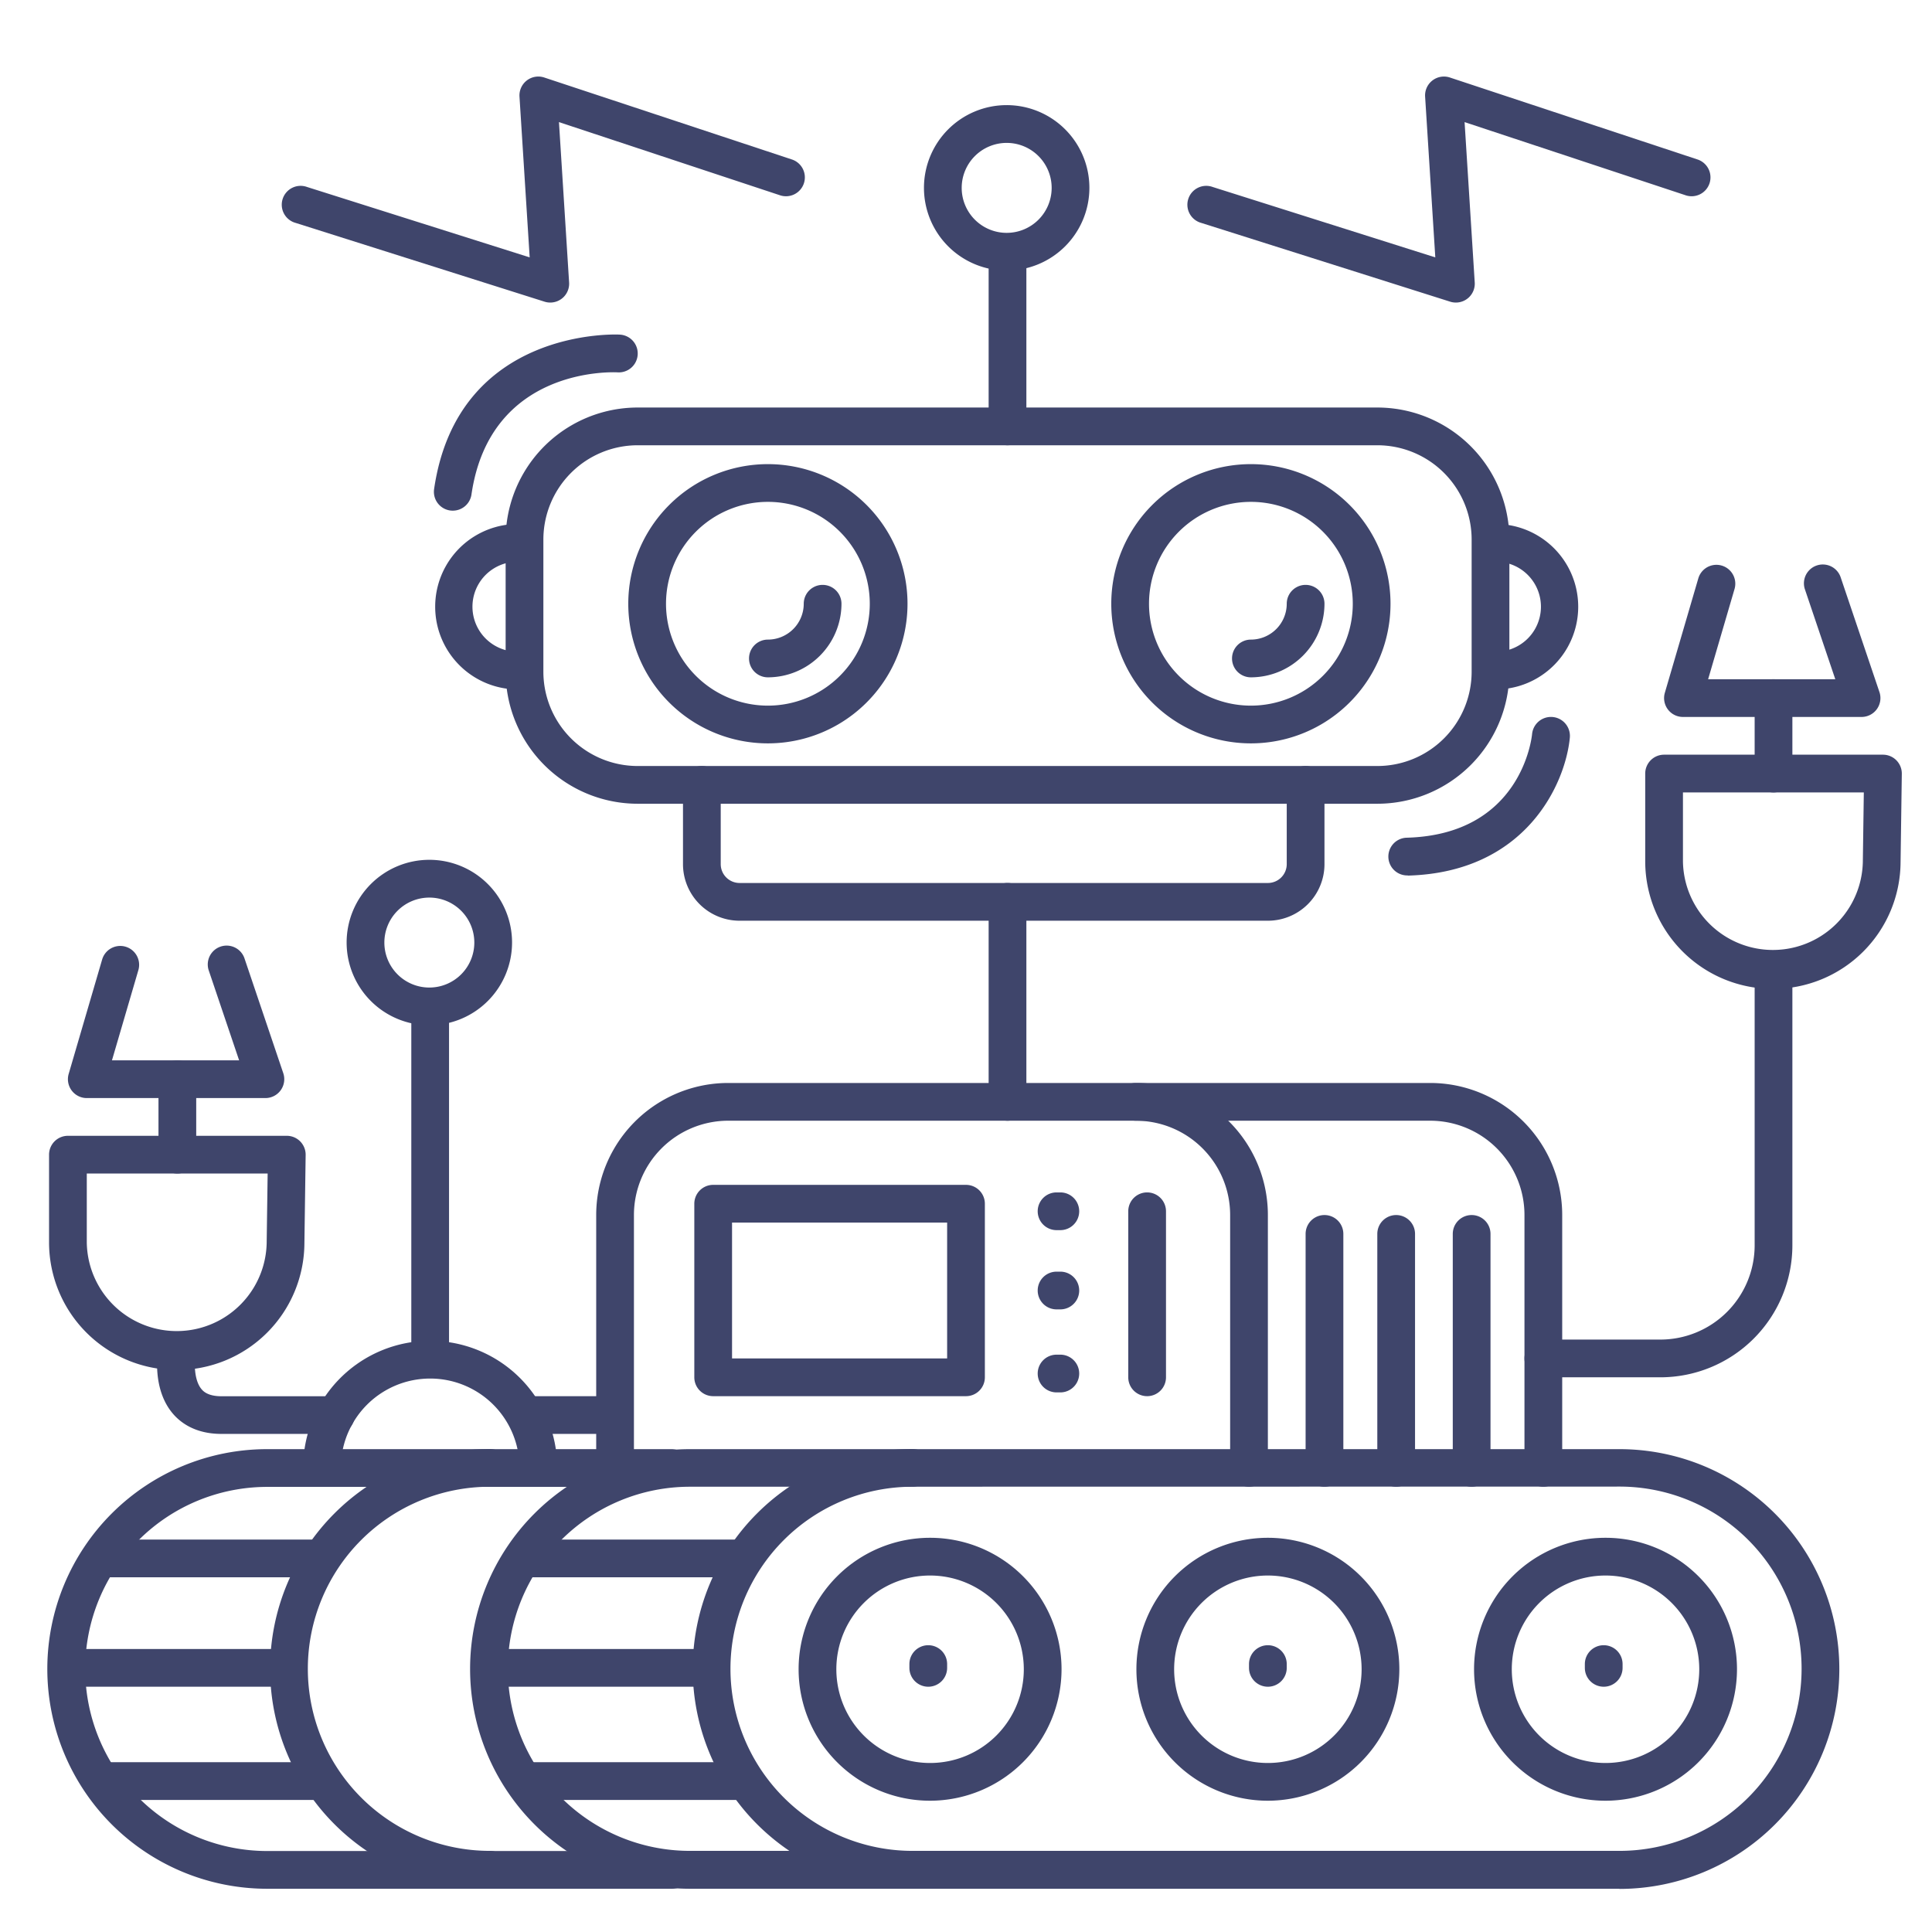<?xml version="1.0" ?><svg viewBox="0 0 512 512" xmlns="http://www.w3.org/2000/svg"><defs><style>.cls-1{fill:#3f456b;}</style></defs><title/><g id="Lines"><path class="cls-1" d="M396.79,182.7a5,5,0,0,1,0-10,11.92,11.92,0,0,0,0-23.83,5,5,0,0,1,0-10,21.92,21.92,0,0,1,0,43.83Z"/><path class="cls-1" d="M136.78,182.7a21.92,21.92,0,0,1,0-43.83,5,5,0,0,1,0,10,11.92,11.92,0,0,0,0,23.83,5,5,0,1,1,0,10Z"/><path class="cls-1" d="M113.79,271.7a21.92,21.92,0,1,1,21.91-21.92A21.94,21.94,0,0,1,113.79,271.7Zm0-33.83a11.92,11.92,0,1,0,11.91,11.91A11.92,11.92,0,0,0,113.79,237.87Z"/><path class="cls-1" d="M142.67,394a5,5,0,0,1-5-5,23.67,23.67,0,1,0-47.34,0,5,5,0,0,1-10,0,33.67,33.67,0,1,1,67.34,0A5,5,0,0,1,142.67,394Z"/><path class="cls-1" d="M469.83,262.06A33.82,33.82,0,0,1,436,228.33V205a5,5,0,0,1,5-5h58a5,5,0,0,1,5,5.07l-.33,23.42A33.76,33.76,0,0,1,469.83,262.06ZM446,210v18.33a23.84,23.84,0,0,0,47.67.13v-.07l.26-18.39Z"/><path class="cls-1" d="M246.48,477.21a34.84,34.84,0,1,1,34.84-34.84A34.88,34.88,0,0,1,246.48,477.21Zm0-59.68a24.84,24.84,0,1,0,24.84,24.84A24.86,24.86,0,0,0,246.48,417.53Z"/><path class="cls-1" d="M425.48,477.21a34.84,34.84,0,1,1,34.84-34.84A34.88,34.88,0,0,1,425.48,477.21Zm0-59.68a24.84,24.84,0,1,0,24.84,24.84A24.86,24.86,0,0,0,425.48,417.53Z"/><path class="cls-1" d="M336,477.21a34.84,34.84,0,1,1,34.84-34.84A34.88,34.88,0,0,1,336,477.21Zm0-59.68a24.84,24.84,0,1,0,24.84,24.84A24.86,24.86,0,0,0,336,417.53Z"/><path class="cls-1" d="M429.17,500.54l-246.34,0a58.25,58.25,0,1,1,0-116.5H429.17a58.27,58.27,0,1,1,0,116.54ZM182.83,394a48.25,48.25,0,1,0,0,96.5h0l246.34,0a48.27,48.27,0,1,0,0-96.54Z"/><path class="cls-1" d="M241.83,500.5a58.25,58.25,0,1,1,0-116.5,5,5,0,1,1,0,10,48.25,48.25,0,1,0,0,96.5,5,5,0,1,1,0,10Z"/><path class="cls-1" d="M178.08,500.54h0l-107.29,0a58.25,58.25,0,1,1,0-116.5H178a5,5,0,0,1,0,10H70.83a48.25,48.25,0,1,0,0,96.5l107.29,0a5,5,0,0,1,0,10Z"/><path class="cls-1" d="M129.83,500.5a58.25,58.25,0,1,1,0-116.5,5,5,0,1,1,0,10,48.25,48.25,0,1,0,0,96.5,5,5,0,1,1,0,10Z"/><path class="cls-1" d="M365,213H169a35,35,0,0,1-35-35V143a35,35,0,0,1,35-35H365a35,35,0,0,1,35,35v35A35,35,0,0,1,365,213ZM169,118a25,25,0,0,0-25,25v35a25,25,0,0,0,25,25H365a25,25,0,0,0,25-25V143a25,25,0,0,0-25-25Z"/><path class="cls-1" d="M409,394a5,5,0,0,1-5-5V322a25,25,0,0,0-25-25H193a25,25,0,0,0-25,25v67a5,5,0,0,1-10,0V322a35,35,0,0,1,35-35H379a35,35,0,0,1,35,35v67A5,5,0,0,1,409,394Z"/><path class="cls-1" d="M331,394a5,5,0,0,1-5-5V322a25,25,0,0,0-25-25,5,5,0,0,1,0-10,35,35,0,0,1,35,35v67A5,5,0,0,1,331,394Z"/><path class="cls-1" d="M203.5,197a37,37,0,1,1,37-37A37,37,0,0,1,203.5,197Zm0-64a27,27,0,1,0,27,27A27,27,0,0,0,203.5,133Z"/><path class="cls-1" d="M331.5,197a37,37,0,1,1,37-37A37,37,0,0,1,331.5,197Zm0-64a27,27,0,1,0,27,27A27,27,0,0,0,331.5,133Z"/><path class="cls-1" d="M267,297a5,5,0,0,1-5-5V239a5,5,0,0,1,10,0v53A5,5,0,0,1,267,297Z"/><path class="cls-1" d="M114,365a5,5,0,0,1-5-5V267a5,5,0,0,1,10,0v93A5,5,0,0,1,114,365Z"/><path class="cls-1" d="M266.79,71.7A21.92,21.92,0,1,1,288.7,49.78,21.94,21.94,0,0,1,266.79,71.7Zm0-33.83A11.92,11.92,0,1,0,278.7,49.78,11.92,11.92,0,0,0,266.79,37.87Z"/><path class="cls-1" d="M267,118a5,5,0,0,1-5-5V68a5,5,0,0,1,10,0v45A5,5,0,0,1,267,118Z"/><path class="cls-1" d="M76,447H18a5,5,0,0,1,0-10H76a5,5,0,0,1,0,10Z"/><path class="cls-1" d="M85,418H27a5,5,0,0,1,0-10H85a5,5,0,0,1,0,10Z"/><path class="cls-1" d="M85,477H27a5,5,0,0,1,0-10H85a5,5,0,0,1,0,10Z"/><path class="cls-1" d="M188,447H130a5,5,0,0,1,0-10h58a5,5,0,0,1,0,10Z"/><path class="cls-1" d="M197,418H139a5,5,0,0,1,0-10h58a5,5,0,0,1,0,10Z"/><path class="cls-1" d="M197,477H139a5,5,0,0,1,0-10h58a5,5,0,0,1,0,10Z"/><path class="cls-1" d="M440,365H409a5,5,0,0,1,0-10h31a25,25,0,0,0,25-25V257a5,5,0,0,1,10,0v73A35,35,0,0,1,440,365Z"/><path class="cls-1" d="M336,244H196a15,15,0,0,1-15-15V208a5,5,0,0,1,10,0v21a5,5,0,0,0,5,5H336a5,5,0,0,0,5-5V208a5,5,0,0,1,10,0v21A15,15,0,0,1,336,244Z"/><path class="cls-1" d="M493.33,190H446a5,5,0,0,1-4.8-6.4l8.87-30.32a5,5,0,1,1,9.6,2.81l-7,23.91h33.7l-8.09-23.94a5,5,0,0,1,9.47-3.2l10.32,30.54a5,5,0,0,1-4.74,6.6Z"/><path class="cls-1" d="M470,210a5,5,0,0,1-5-5V185a5,5,0,0,1,10,0v20A5,5,0,0,1,470,210Z"/><path class="cls-1" d="M46.83,363.06A33.82,33.82,0,0,1,13,329.33V306a5,5,0,0,1,5-5H76a5,5,0,0,1,5,5.07l-.33,23.42A33.76,33.76,0,0,1,46.83,363.06ZM23,311v18.33a23.84,23.84,0,0,0,47.67.13v-.07L70.93,311Z"/><path class="cls-1" d="M70.33,291H23a5,5,0,0,1-4.8-6.4l8.87-30.32a5,5,0,1,1,9.6,2.81l-7,23.91h33.7l-8.09-23.94a5,5,0,0,1,9.47-3.2L75.07,284.4a5,5,0,0,1-4.74,6.6Z"/><path class="cls-1" d="M47,311a5,5,0,0,1-5-5V286a5,5,0,0,1,10,0v20A5,5,0,0,1,47,311Z"/><path class="cls-1" d="M89,380H58.67c-6.88,0-10.82-2.95-12.91-5.43-5.46-6.48-4-16-3.85-17a5,5,0,0,1,9.86,1.67c-.24,1.53-.46,6.44,1.65,8.92.39.46,1.59,1.86,5.25,1.86H89a5,5,0,0,1,0,10Z"/><path class="cls-1" d="M162,380H140a5,5,0,0,1,0-10h22a5,5,0,0,1,0,10Z"/><path class="cls-1" d="M256,370H189a5,5,0,0,1-5-5V319a5,5,0,0,1,5-5h67a5,5,0,0,1,5,5v46A5,5,0,0,1,256,370Zm-62-10h57V324H194Z"/><path class="cls-1" d="M120,135.33a4.56,4.56,0,0,1-.73-.05,5,5,0,0,1-4.23-5.66c6.26-43.06,48.82-41,49.25-40.94a5,5,0,0,1-.59,10c-1.43-.08-33.84-1.44-38.76,32.39A5,5,0,0,1,120,135.33Z"/><path class="cls-1" d="M373,232a5,5,0,0,1-.14-10c30.24-.86,33.06-26.4,33.16-27.48a5,5,0,1,1,10,1c-1.19,12.24-11.66,35.63-42.84,36.52Z"/><path class="cls-1" d="M246,447a5,5,0,0,1-5-5v-1a5,5,0,0,1,10,0v1A5,5,0,0,1,246,447Z"/><path class="cls-1" d="M336,447a5,5,0,0,1-5-5v-1a5,5,0,0,1,10,0v1A5,5,0,0,1,336,447Z"/><path class="cls-1" d="M425,447a5,5,0,0,1-5-5v-1a5,5,0,0,1,10,0v1A5,5,0,0,1,425,447Z"/><path class="cls-1" d="M281,326h-1a5,5,0,0,1,0-10h1a5,5,0,0,1,0,10Z"/><path class="cls-1" d="M281,369h-1a5,5,0,0,1,0-10h1a5,5,0,0,1,0,10Z"/><path class="cls-1" d="M281,347h-1a5,5,0,0,1,0-10h1a5,5,0,0,1,0,10Z"/><path class="cls-1" d="M304,370a5,5,0,0,1-5-5V321a5,5,0,0,1,10,0v44A5,5,0,0,1,304,370Z"/></g><g id="Outline"><path class="cls-1" d="M351,394a5,5,0,0,1-5-5V327a5,5,0,0,1,10,0v62A5,5,0,0,1,351,394Z"/><path class="cls-1" d="M390,394a5,5,0,0,1-5-5V327a5,5,0,0,1,10,0v62A5,5,0,0,1,390,394Z"/><path class="cls-1" d="M370,394a5,5,0,0,1-5-5V327a5,5,0,0,1,10,0v62A5,5,0,0,1,370,394Z"/><path class="cls-1" d="M385.83,80.18a4.9,4.9,0,0,1-1.51-.23L318.37,59.08a5,5,0,1,1,3-9.53l59,18.66-2.7-42.61a5,5,0,0,1,6.56-5.06l65.5,21.68a5,5,0,1,1-3.14,9.49L388.13,32.36l2.69,42.51a5,5,0,0,1-5,5.31Z"/><path class="cls-1" d="M145.83,80.18a4.9,4.9,0,0,1-1.51-.23L78.37,59.08a5,5,0,1,1,3-9.53l59,18.66-2.7-42.61a5,5,0,0,1,6.56-5.06l65.5,21.68a5,5,0,1,1-3.14,9.49L148.13,32.36l2.69,42.51a5,5,0,0,1-5,5.31Z"/><path class="cls-1" d="M331.5,179.5a5,5,0,0,1,0-10A9.51,9.51,0,0,0,341,160a5,5,0,0,1,10,0A19.53,19.53,0,0,1,331.5,179.5Z"/><path class="cls-1" d="M203.5,179.5a5,5,0,0,1,0-10A9.51,9.51,0,0,0,213,160a5,5,0,0,1,10,0A19.53,19.53,0,0,1,203.5,179.5Z"/></g></svg>